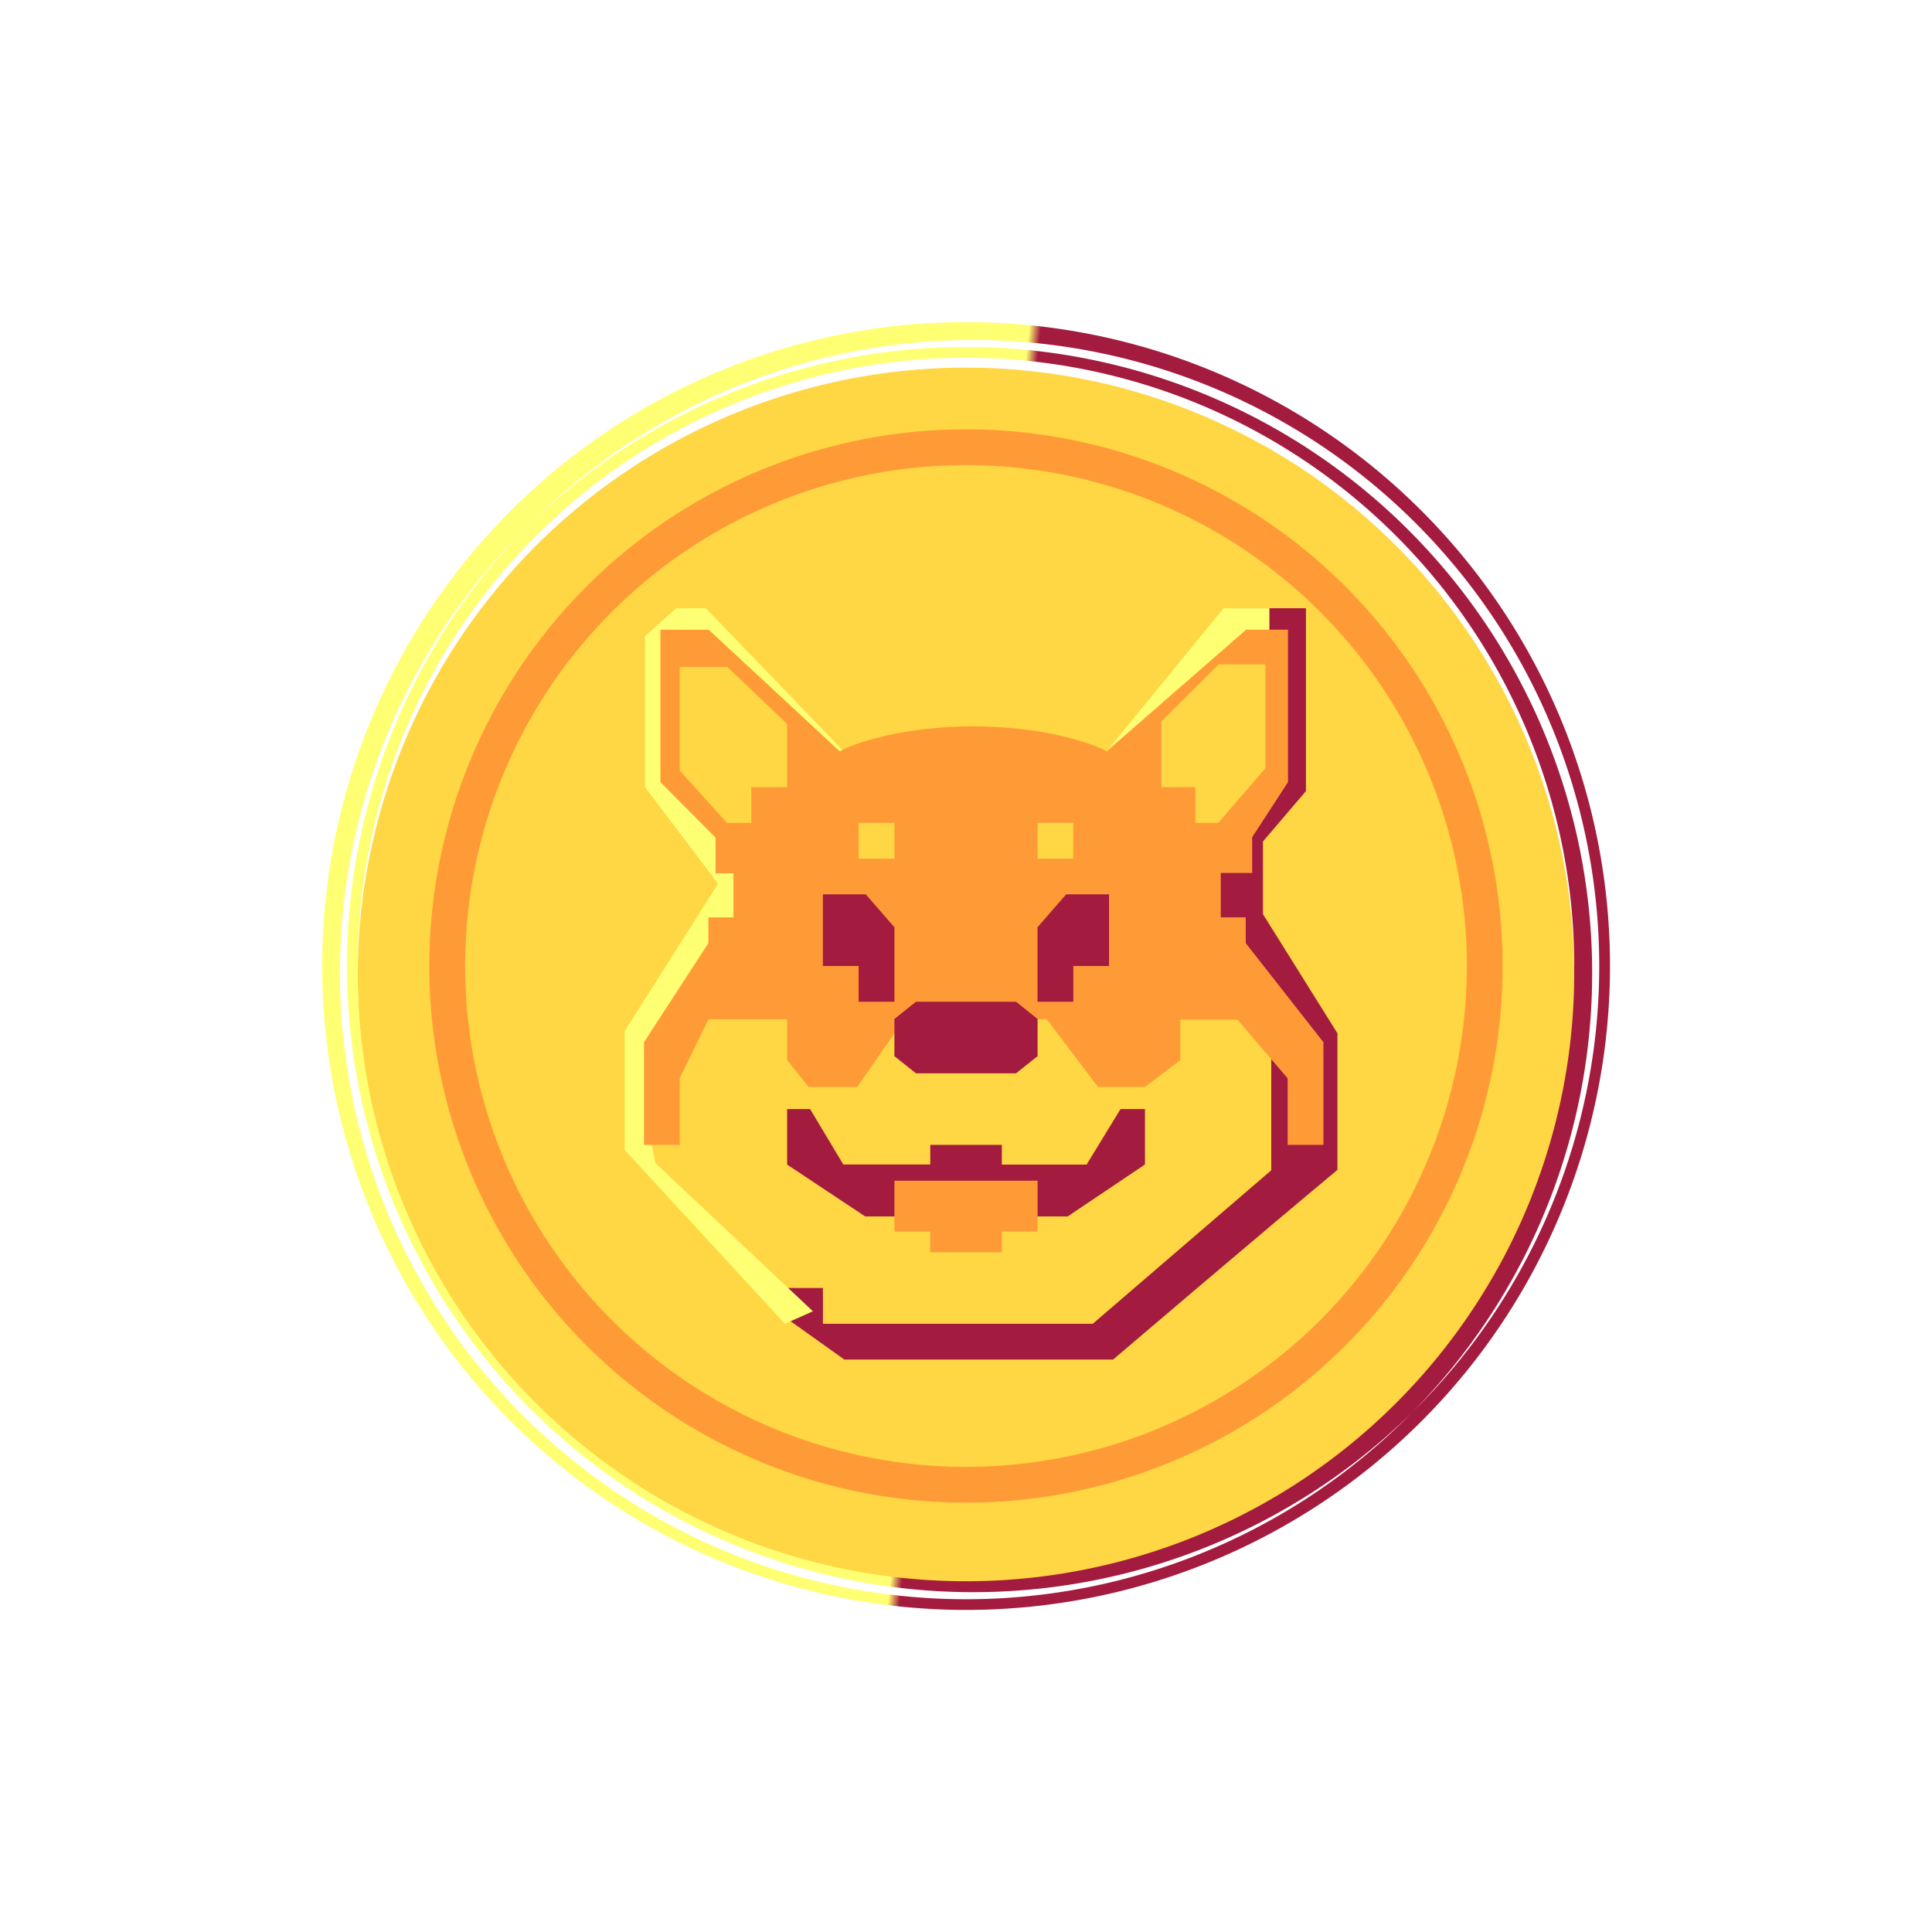 <svg xmlns="http://www.w3.org/2000/svg" width="24" height="24" fill="none" viewBox="0 0 24 24">
    <rect x="0" y="0" width="24" height="24" fill="#808080" stroke="none"/>
    <g clip-path="url(#TAMA__a)">
        <path fill="#fff" d="M24 0H0v24h24z"/>
        <path fill="#FFD643" d="M19.555 12a7.556 7.556 0 1 1-15.11 0 7.556 7.556 0 0 1 15.11 0"/>
        <path fill="#A31B3F" d="M10.063 13.777h-.285v.69l.97.644h2.515l.96-.645v-.689h-.303l-.422.69h-1.053v-.245h-.889v.244h-1.08z"/>
        <path fill="#FF9B37" d="M11.111 15.298v-.631h1.778v.631h-.444v.258h-.89v-.258z"/>
        <path fill="#A31B3F" d="M10.223 16h-.445v.382l.711.507h3.338s1.898-1.618 2.787-2.356v-1.697l-.925-1.48v-.903l.534-.626V7.556h-.902l-1.543 1.946h-.489v.17l.49.306 1.67-2.085h.543v1.778l-.911.782-.183.698.894 1.84v1.547l-2.218 1.907h-3.351z"/>
        <path fill="#FFFF74" d="m7.76 14.285 1.99 2.16.348-.156-1.956-1.84-.133-.631.39-1.13 2.08-.852 5.29-3.934v-.346h-.57l-1.453 1.777h-.64v.01h-2.15v-.01h-.476L8.769 7.556h-.37l-.386.346v1.876l.907 1.2-1.16 1.83z"/>
        <path fill="#FF9B37" d="M8 12.947v1.275h.444v-.83l.356-.73h.978v.507l.266.333h.605l.582-.84h1.773l.636.84h.582l.44-.333v-.502h.711l.623.729v.826h.444v-1.275l-.965-1.231v-.32h-.31v-.552h.39V10.4L16 9.716V7.822h-.52l-1.733 1.511c-.191-.106-.796-.31-1.658-.31-.858 0-1.467.204-1.658.31l-1.627-1.51h-.6v1.893l.685.689v.444h.222v.547H8.8v.32z"/>
        <path fill="#FFD643" d="M10.667 10.667h.444v-.444h-.445zm2.222-.444v.444h.444v-.444zm2.244-1.965-.706.703v.817h.422v.445h.284l.587-.68v-1.29h-.587zm-6.098.027.743.707v.786h-.445v.445h-.302l-.587-.65V8.286z"/>
        <path fill="#A31B3F" d="M10.755 11.11h-.533V12h.444v.444h.445v-.925zm2.489 0h.533V12h-.444v.444h-.445v-.925z"/>
        <path fill="#FF9B37" fill-rule="evenodd" d="M18.666 12a6.666 6.666 0 1 1-13.333 0 6.666 6.666 0 0 1 13.333 0m-.444 0a6.222 6.222 0 1 1-12.444 0 6.222 6.222 0 0 1 12.444 0" clip-rule="evenodd"/>
        <path fill="url(#TAMA__b)" fill-rule="evenodd" d="M12 19.778a7.778 7.778 0 1 0 0-15.555 7.778 7.778 0 0 0 0 15.555M19.778 12a7.778 7.778 0 1 1-15.555 0 7.778 7.778 0 0 1 15.555 0M20 12a7.999 7.999 0 1 1-15.998 0A7.999 7.999 0 0 1 20 12m-.445 0a7.556 7.556 0 1 1-15.111 0 7.556 7.556 0 0 1 15.112 0" clip-rule="evenodd"/>
        <path fill="#A31B3F" d="M11.111 12.658v.462l.267.213h1.244l.267-.213v-.462l-.267-.214h-1.244z"/>
    </g>
    <defs>
        <linearGradient id="TAMA__b" x1="4.658" x2="19.178" y1="15.062" y2="16.671" gradientUnits="userSpaceOnUse">
            <stop offset=".47" stop-color="#FFFF74"/>
            <stop offset=".48" stop-color="#A31B3F"/>
        </linearGradient>
        <clipPath id="TAMA__a">
            <path fill="#fff" d="M0 0h24v24H0z"/>
        </clipPath>
    </defs>
</svg>
